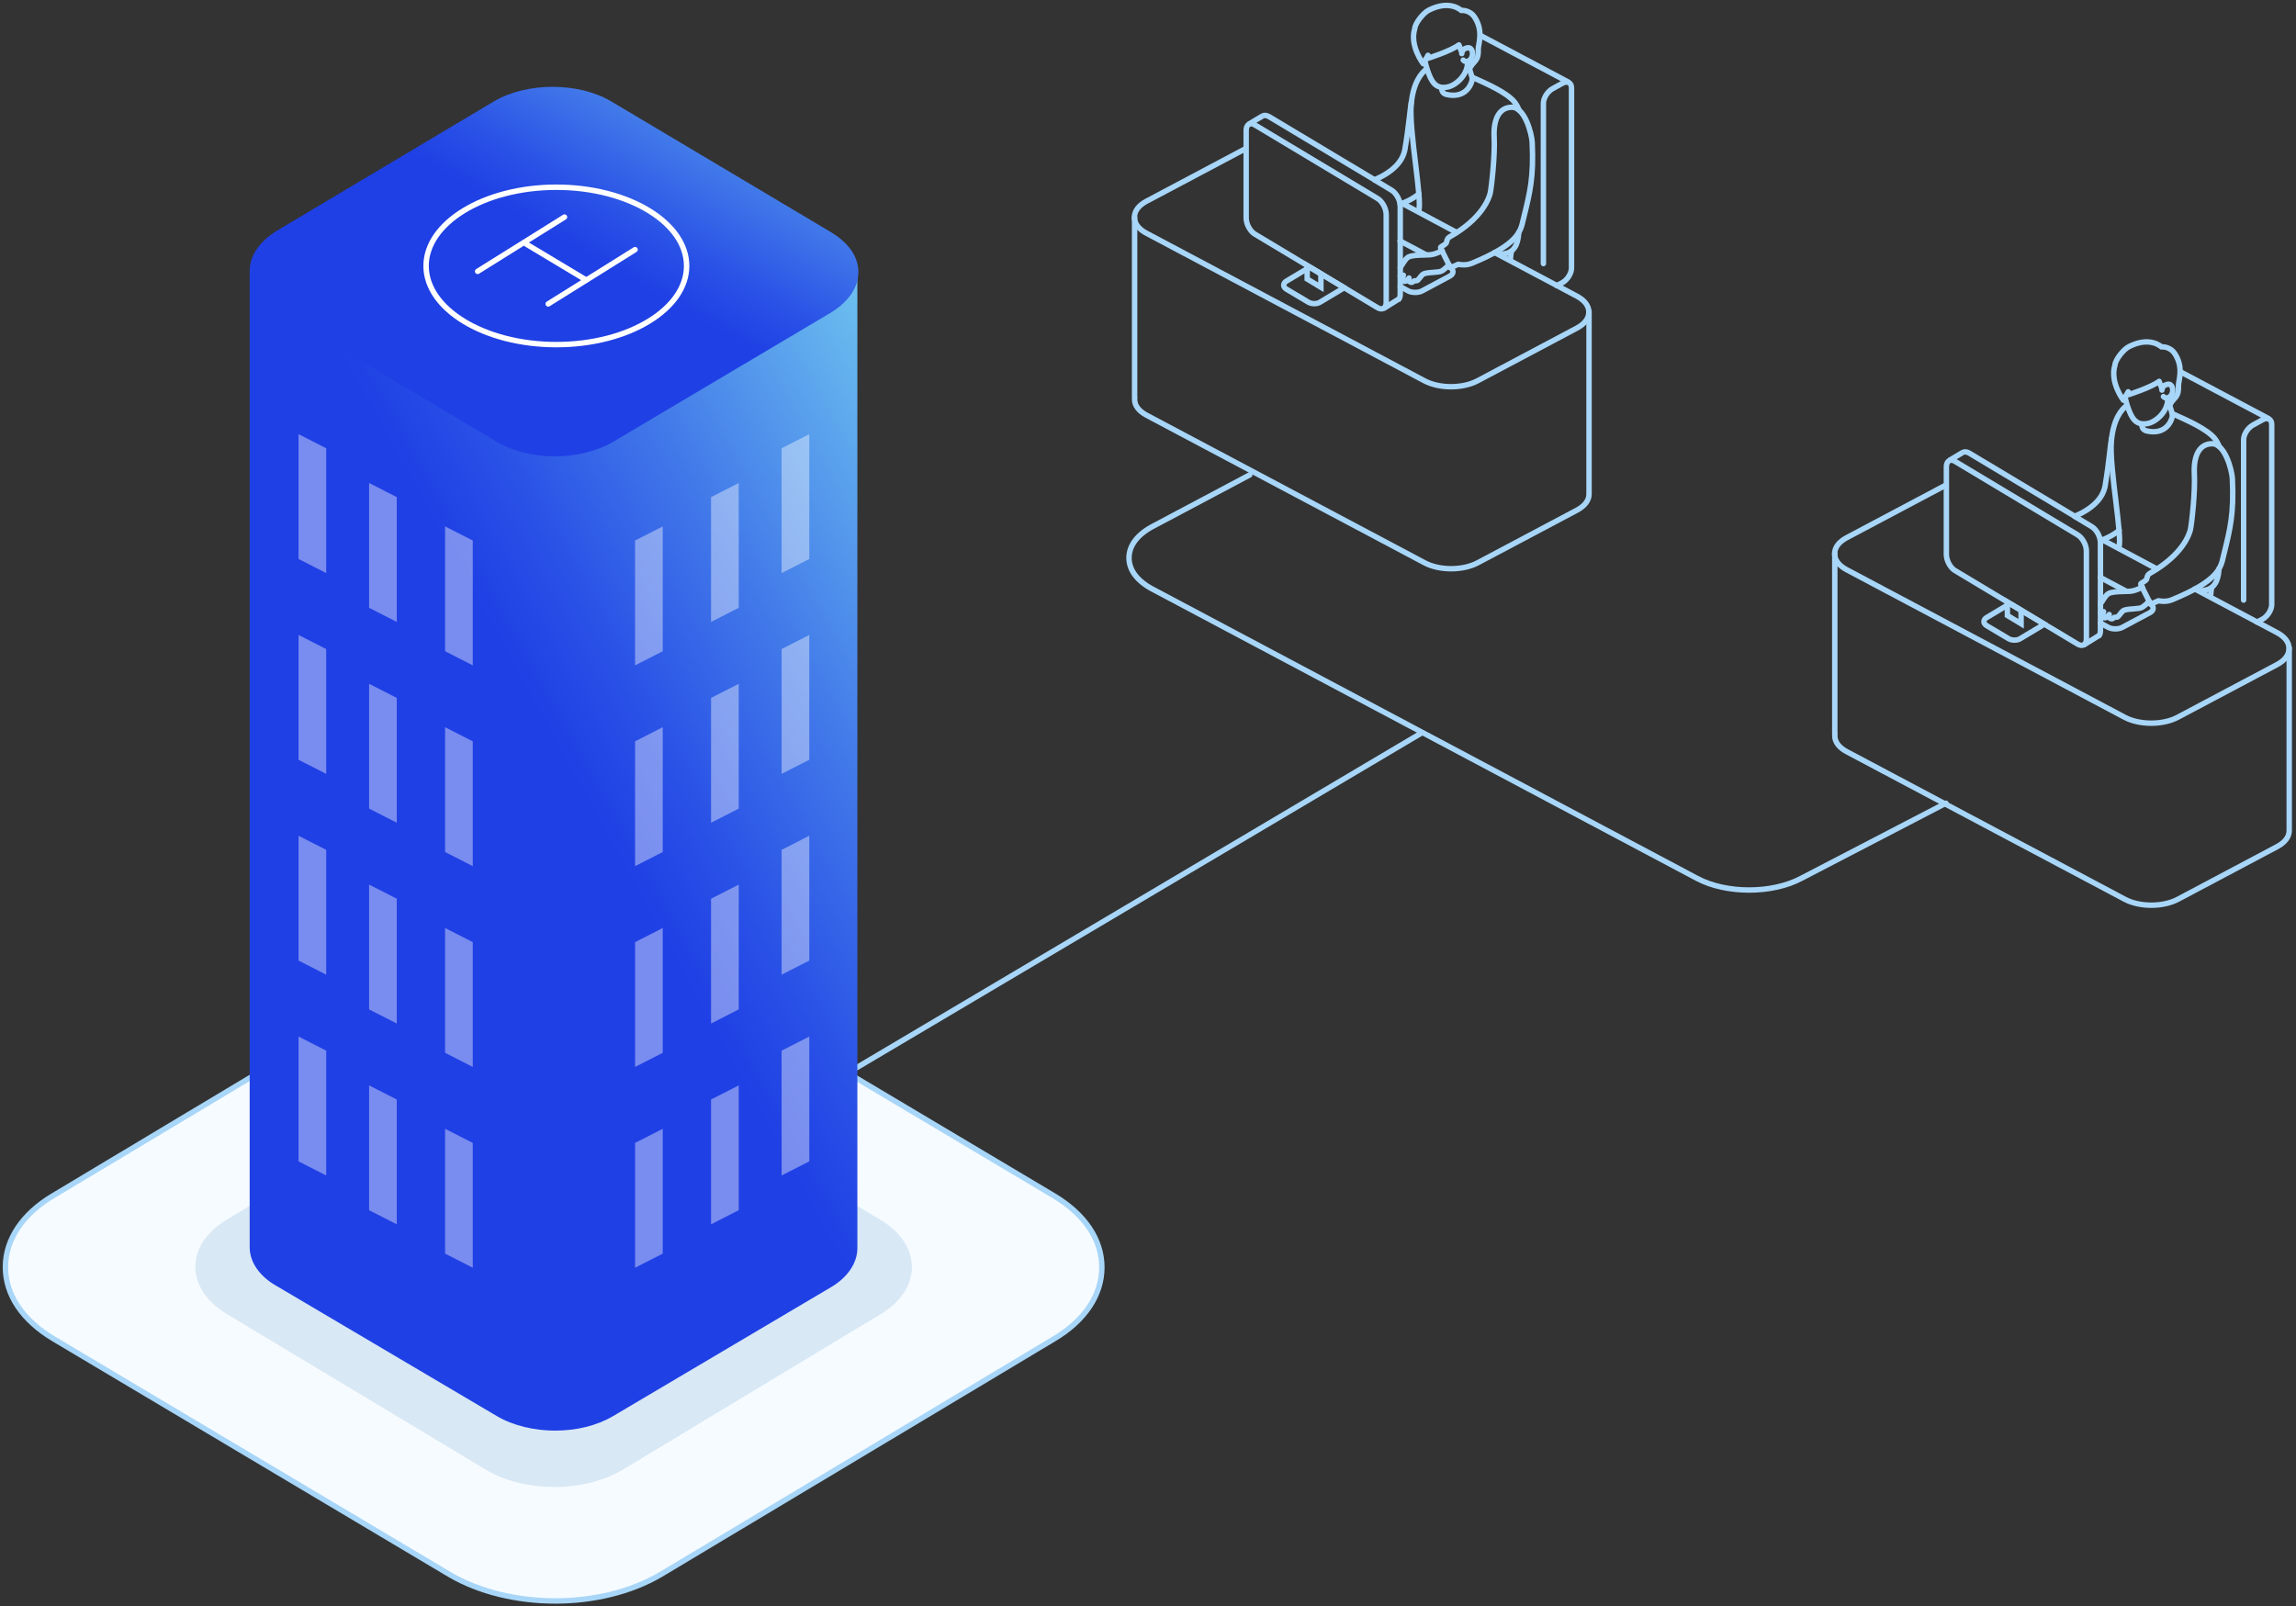 <svg width="423" height="296" viewBox="0 0 423 296" fill="none" xmlns="http://www.w3.org/2000/svg">
<rect x="0" y="0" width="423" height="296" fill="#333333" stroke="none"/>
<path d="M262 135L154 199" stroke="#A8D6F8" stroke-miterlimit="10"/>
<path d="M102.308 295C95.335 295 88.294 293.354 82.825 290.13L9.887 246.712C4.144 243.283 1 238.619 1 233.474C1 228.399 4.145 223.666 9.818 220.305L82.278 176.887C93.147 170.371 110.237 170.371 121.175 176.887L194.113 220.305C199.855 223.734 203 228.399 203 233.543C203 238.619 199.855 243.351 194.182 246.712L121.721 290.13C116.253 293.354 109.28 295 102.308 295Z" fill="#F6FBFF" stroke="#A8D6F8" stroke-miterlimit="10"/>
<path d="M102.185 274C97.6 274 93.015 272.954 89.466 270.786L41.842 242.161C38.071 239.918 36 236.779 36 233.416C36 230.053 38.071 226.988 41.768 224.746L89.096 196.195C96.195 191.935 107.361 191.935 114.461 196.195L162.158 224.746C165.929 226.988 168 230.127 168 233.491C168 236.854 165.929 239.918 162.232 242.161L114.904 270.711C111.355 272.879 106.77 274 102.185 274Z" fill="#D8E8F5"/>
<path fill-rule="evenodd" clip-rule="evenodd" d="M135.994 65.327V50.136H157.957V78.819V104.109V132.792V147.537V176.22V201.332V230.015C157.957 232.695 156.172 235.376 153.136 237.163L112.96 260.933C109.924 262.72 106.175 263.614 102.246 263.614C98.497 263.614 94.568 262.72 91.533 260.933L51 236.985C47.786 235.198 46 232.517 46 229.836V201.153V176.042V147.359V132.613V103.93V78.819V50.136H68.141V65.327H135.994Z" fill="url(#paint0_linear)"/>
<path d="M102.246 84.092C98.318 84.092 94.568 83.198 91.533 81.411L51 57.284C47.786 55.497 46 52.816 46 49.957C46 47.097 47.786 44.595 50.821 42.629L90.997 18.681C97.068 15.106 106.532 15.106 112.603 18.681L153.136 42.808C156.35 44.774 158.136 47.276 158.136 50.135C158.136 52.995 156.35 55.497 153.315 57.463L112.96 81.411C109.924 83.198 105.996 84.092 102.246 84.092Z" fill="url(#paint1_linear)"/>
<path d="M253.222 33.147C256.541 31.714 258.399 29.824 258.826 27.568C259.221 25.251 259.465 23.269 259.648 21.653C259.77 20.555 259.891 19.61 260.013 18.817" stroke="#A8D6F8" stroke-miterlimit="10" stroke-linecap="round" stroke-linejoin="round"/>
<path d="M261.414 35.708C260.622 36.44 259.343 37.111 257.942 37.629" stroke="#A8D6F8" stroke-miterlimit="10" stroke-linecap="round" stroke-linejoin="round"/>
<path d="M278.439 46.349C278.378 46.715 278.317 47.142 278.286 47.569L278.256 47.874" stroke="#A8D6F8" stroke-miterlimit="10" stroke-linecap="round" stroke-linejoin="round"/>
<path d="M279.809 42.812C279.718 43.971 279.535 46.349 277.251 46.745C276.947 46.806 276.642 46.837 276.337 46.837C276.276 46.837 276.185 46.837 276.094 46.837" stroke="#A8D6F8" stroke-miterlimit="10" stroke-linecap="round" stroke-linejoin="round"/>
<path d="M279.84 20.25C279.596 19.64 279.322 19.153 278.987 18.756C277.525 17.018 274.023 15.494 271.739 14.457C271.556 14.366 271.373 14.305 271.221 14.244V14.671C271.221 14.762 270.947 16.256 269.637 17.049C268.815 17.567 267.749 17.689 266.531 17.415C265.983 17.293 265.678 16.957 265.617 16.439" stroke="#A8D6F8" stroke-miterlimit="10" stroke-linecap="round" stroke-linejoin="round"/>
<path d="M261.323 38.94C261.353 38.849 261.384 38.788 261.384 38.757C261.719 37.812 261.262 34.154 260.805 30.312C260.318 26.287 259.77 21.744 259.983 19.275C260.348 15.189 261.871 13.421 262.815 12.72" stroke="#A8D6F8" stroke-miterlimit="10" stroke-linecap="round" stroke-linejoin="round"/>
<path d="M262.511 11.195C262.633 11.774 262.785 12.323 262.907 12.689C263.699 15.158 264.521 16.439 266.653 16.043C268.206 15.768 270.46 13.786 270.368 11.408" stroke="#A8D6F8" stroke-miterlimit="10" stroke-linecap="round" stroke-linejoin="round"/>
<path d="M257.973 49.307C258.034 49.185 258.094 49.063 258.186 48.971C258.216 48.91 258.277 48.849 258.308 48.788C258.612 48.27 259.069 47.599 259.435 47.386C260.074 47.05 261.171 47.02 262.236 46.989C262.967 46.989 263.637 46.959 264.094 46.837C264.612 46.715 265.373 46.349 265.708 46.197" stroke="#A8D6F8" stroke-miterlimit="10" stroke-linecap="round" stroke-linejoin="round"/>
<path d="M266.988 48.819C266.653 49.124 265.922 49.764 265.647 49.916C265.343 50.099 264.734 50.13 264.064 50.191C263.333 50.252 262.511 50.282 262.145 50.557C261.993 50.648 261.749 50.953 261.566 51.197C261.262 51.563 261.171 51.685 261.049 51.715C260.988 51.715 260.744 51.746 260.561 51.746C260.5 51.776 260.379 51.868 260.257 51.959C260.196 52.02 260.105 52.02 260.013 52.02C259.952 52.02 259.891 52.02 259.861 51.99C259.709 51.959 259.587 51.868 259.556 51.746C259.495 51.624 259.526 51.41 259.587 51.227C259.435 51.41 259.252 51.624 259.069 51.746C258.886 51.868 258.704 51.868 258.521 51.776C258.399 51.715 258.338 51.593 258.338 51.471C258.338 51.319 258.429 51.045 258.551 50.709C258.46 50.801 258.399 50.862 258.338 50.862C258.216 50.892 258.094 50.892 257.973 50.862" stroke="#A8D6F8" stroke-miterlimit="10" stroke-linecap="round" stroke-linejoin="round"/>
<path d="M267.293 49.276C267.232 49.276 267.171 49.246 267.14 49.185L265.405 45.709C265.374 45.617 265.405 45.526 265.465 45.495C265.8 45.312 266.318 44.977 266.44 44.794C266.47 44.733 266.501 44.611 266.531 44.52C266.592 44.245 266.684 43.88 267.049 43.666C273.232 40.19 274.358 36.349 274.541 35.617C274.785 34.519 275.455 28.604 275.272 25.22C275.211 24.061 275.272 21.927 276.399 20.677C276.917 20.098 277.617 19.793 278.47 19.762C280.906 19.671 282.186 24.61 282.277 26.196C282.582 32.629 281.881 35.404 280.754 39.977C280.724 40.129 280.663 40.312 280.632 40.465C280.145 42.721 279.597 45.038 271.161 48.514C270.064 48.971 268.937 48.758 268.663 48.697L267.354 49.276C267.323 49.246 267.323 49.276 267.293 49.276Z" stroke="#A8D6F8" stroke-miterlimit="10" stroke-linecap="round" stroke-linejoin="round"/>
<path d="M270.795 12.537C271.617 11.073 272.439 11.287 272.348 9.03C272.317 8.238 273.383 5.737 271.678 3.176C270.734 1.743 269.211 1.926 269.211 1.926C269.211 1.926 267.14 -0.117 263.242 1.865C262.237 2.353 260.714 4.274 260.653 5.25C259.648 8.451 262.206 11.744 262.206 11.744L263.089 10.189V10.738C263.089 10.738 267.262 9.427 268.785 8.268L269.241 9.457" stroke="#A8D6F8" stroke-miterlimit="10" stroke-linecap="round" stroke-linejoin="round"/>
<path d="M269.577 11.073C269.76 11.287 270.034 11.378 270.308 11.317C270.886 11.165 271.282 10.616 271.282 9.884C271.282 9.488 271.161 9.122 270.917 8.939C270.765 8.817 270.551 8.756 270.308 8.817C269.546 9 269.364 9.366 269.303 9.884" stroke="#A8D6F8" stroke-miterlimit="10" stroke-linecap="round" stroke-linejoin="round"/>
<path d="M271.221 14.305L270.368 11.53" stroke="#A8D6F8" stroke-miterlimit="10" stroke-linecap="round" stroke-linejoin="round"/>
<path d="M268.327 42.812L258.338 37.477" stroke="#A8D6F8" stroke-miterlimit="10" stroke-linecap="round" stroke-linejoin="round"/>
<path d="M229.497 27.385L211.223 37.08C209.792 37.843 209 38.879 209 40.038C209 41.196 209.792 42.233 211.254 42.995L262.419 70.161C263.79 70.893 265.556 71.259 267.323 71.259C269.089 71.259 270.855 70.893 272.226 70.161L290.499 60.466C291.931 59.703 292.723 58.667 292.723 57.508C292.723 56.35 291.931 55.313 290.469 54.551L275.363 46.532" stroke="#A8D6F8" stroke-miterlimit="10" stroke-linecap="round" stroke-linejoin="round"/>
<path d="M209.03 40.007V73.241H209.061C209.061 73.363 209.03 73.454 209.03 73.576C209.03 74.735 209.822 75.771 211.284 76.534L262.45 103.699C263.82 104.431 265.586 104.797 267.353 104.797C269.119 104.797 270.886 104.431 272.256 103.699L290.53 94.004C291.961 93.242 292.753 92.205 292.753 91.046C292.753 91.016 292.753 90.955 292.753 90.924V57.386" stroke="#A8D6F8" stroke-miterlimit="10" stroke-linecap="round" stroke-linejoin="round"/>
<path d="M232.633 21.348L230.075 22.872" stroke="#A8D6F8" stroke-miterlimit="10"/>
<path d="M253.77 56.685L231.202 43.148C230.319 42.63 229.588 41.288 229.588 40.191V24.031C229.588 22.934 230.319 22.476 231.202 23.025L253.77 36.562C254.653 37.081 255.384 38.422 255.384 39.52V55.71C255.384 56.777 254.683 57.234 253.77 56.685Z" stroke="#A8D6F8" stroke-miterlimit="10"/>
<path d="M253.16 33.117L256.358 35.038C257.241 35.556 257.972 36.897 257.972 37.995V50.953V54.215C257.972 54.703 257.85 55.038 257.607 55.252" stroke="#A8D6F8" stroke-miterlimit="10"/>
<path d="M232.604 21.379C232.908 21.196 233.304 21.226 233.761 21.47L253.161 33.087" stroke="#A8D6F8" stroke-miterlimit="10"/>
<path d="M257.699 55.1L254.866 56.868" stroke="#A8D6F8" stroke-miterlimit="10"/>
<path d="M240.826 48.941V51.41L243.354 52.935V50.465L240.826 48.941Z" stroke="#A8D6F8" stroke-miterlimit="10"/>
<path d="M240.857 49.489L236.989 51.807C236.685 51.99 236.502 52.264 236.502 52.538C236.502 52.813 236.685 53.087 236.989 53.27L241.04 55.679C241.344 55.862 241.74 55.953 242.136 55.953C242.532 55.953 242.928 55.862 243.202 55.679L247.222 53.27C247.375 53.179 247.466 53.087 247.557 52.965L241.344 49.246" stroke="#A8D6F8" stroke-miterlimit="10"/>
<path d="M262.633 46.898L257.942 44.398" stroke="#A8D6F8" stroke-miterlimit="10" stroke-linecap="round" stroke-linejoin="round"/>
<path d="M257.973 52.813L259.374 53.575C259.739 53.789 260.226 53.88 260.714 53.88C261.201 53.88 261.688 53.789 262.054 53.575L267.079 50.892C267.475 50.679 267.688 50.404 267.688 50.069C267.688 49.764 267.475 49.459 267.079 49.246L266.713 49.063" stroke="#A8D6F8" stroke-miterlimit="10" stroke-linecap="round" stroke-linejoin="round"/>
<path d="M272.744 6.53L288.886 15.098" stroke="#A8D6F8" stroke-miterlimit="10" stroke-linecap="round" stroke-linejoin="round"/>
<path d="M286.815 52.63L287.85 52.081C288.764 51.563 289.525 50.374 289.525 49.398V45.739V45.465V33.544V28.391V16.195C289.525 15.22 288.764 14.854 287.85 15.342L286.023 16.348C285.109 16.866 284.348 18.055 284.348 19.031V31.227V36.379V48.3V48.575" stroke="#A8D6F8" stroke-miterlimit="10" stroke-linecap="round" stroke-linejoin="round"/>
<path d="M382.222 95.147C385.541 93.714 387.399 91.824 387.826 89.568C388.221 87.251 388.465 85.269 388.648 83.653C388.77 82.555 388.891 81.61 389.013 80.817" stroke="#A8D6F8" stroke-miterlimit="10" stroke-linecap="round" stroke-linejoin="round"/>
<path d="M390.414 97.708C389.622 98.44 388.343 99.111 386.942 99.629" stroke="#A8D6F8" stroke-miterlimit="10" stroke-linecap="round" stroke-linejoin="round"/>
<path d="M407.439 108.349C407.378 108.715 407.317 109.142 407.286 109.569L407.256 109.874" stroke="#A8D6F8" stroke-miterlimit="10" stroke-linecap="round" stroke-linejoin="round"/>
<path d="M408.809 104.812C408.718 105.971 408.535 108.349 406.251 108.745C405.947 108.806 405.642 108.837 405.337 108.837C405.276 108.837 405.185 108.837 405.094 108.837" stroke="#A8D6F8" stroke-miterlimit="10" stroke-linecap="round" stroke-linejoin="round"/>
<path d="M408.84 82.25C408.596 81.641 408.322 81.153 407.987 80.756C406.525 79.018 403.023 77.494 400.739 76.457C400.556 76.366 400.373 76.305 400.221 76.244V76.671C400.221 76.762 399.947 78.256 398.637 79.049C397.815 79.567 396.749 79.689 395.531 79.415C394.983 79.293 394.678 78.957 394.617 78.439" stroke="#A8D6F8" stroke-miterlimit="10" stroke-linecap="round" stroke-linejoin="round"/>
<path d="M390.323 100.94C390.353 100.849 390.384 100.788 390.384 100.757C390.719 99.812 390.262 96.153 389.805 92.312C389.318 88.287 388.77 83.744 388.983 81.275C389.348 77.189 390.871 75.421 391.815 74.719" stroke="#A8D6F8" stroke-miterlimit="10" stroke-linecap="round" stroke-linejoin="round"/>
<path d="M391.511 73.195C391.633 73.774 391.785 74.323 391.907 74.689C392.699 77.158 393.521 78.439 395.653 78.043C397.206 77.768 399.46 75.786 399.368 73.408" stroke="#A8D6F8" stroke-miterlimit="10" stroke-linecap="round" stroke-linejoin="round"/>
<path d="M386.973 111.307C387.034 111.185 387.094 111.063 387.186 110.971C387.216 110.91 387.277 110.849 387.308 110.788C387.612 110.27 388.069 109.599 388.435 109.386C389.074 109.05 390.171 109.02 391.236 108.99C391.967 108.99 392.637 108.959 393.094 108.837C393.612 108.715 394.373 108.349 394.708 108.197" stroke="#A8D6F8" stroke-miterlimit="10" stroke-linecap="round" stroke-linejoin="round"/>
<path d="M395.988 110.819C395.653 111.124 394.922 111.764 394.647 111.916C394.343 112.099 393.734 112.13 393.064 112.191C392.333 112.252 391.511 112.282 391.145 112.557C390.993 112.648 390.749 112.953 390.566 113.197C390.262 113.563 390.171 113.685 390.049 113.715C389.988 113.715 389.744 113.746 389.561 113.746C389.5 113.776 389.379 113.868 389.257 113.959C389.196 114.02 389.105 114.02 389.013 114.02C388.952 114.02 388.891 114.02 388.861 113.99C388.709 113.959 388.587 113.868 388.556 113.746C388.495 113.624 388.526 113.41 388.587 113.227C388.435 113.41 388.252 113.624 388.069 113.746C387.886 113.868 387.704 113.868 387.521 113.776C387.399 113.715 387.338 113.593 387.338 113.471C387.338 113.319 387.429 113.045 387.551 112.709C387.46 112.801 387.399 112.862 387.338 112.862C387.216 112.892 387.094 112.892 386.973 112.862" stroke="#A8D6F8" stroke-miterlimit="10" stroke-linecap="round" stroke-linejoin="round"/>
<path d="M396.293 111.276C396.232 111.276 396.171 111.246 396.14 111.185L394.405 107.709C394.374 107.617 394.405 107.526 394.465 107.495C394.8 107.313 395.318 106.977 395.44 106.794C395.47 106.733 395.501 106.611 395.531 106.52C395.592 106.245 395.684 105.88 396.049 105.666C402.232 102.19 403.358 98.349 403.541 97.617C403.785 96.519 404.455 90.604 404.272 87.22C404.211 86.061 404.272 83.927 405.399 82.677C405.917 82.098 406.617 81.793 407.47 81.763C409.906 81.671 411.186 86.61 411.277 88.196C411.582 94.629 410.881 97.403 409.754 101.977C409.724 102.129 409.663 102.312 409.632 102.465C409.145 104.721 408.597 107.038 400.161 110.514C399.064 110.971 397.937 110.758 397.663 110.697L396.354 111.276C396.323 111.246 396.323 111.276 396.293 111.276Z" stroke="#A8D6F8" stroke-miterlimit="10" stroke-linecap="round" stroke-linejoin="round"/>
<path d="M399.795 74.537C400.617 73.073 401.439 73.287 401.348 71.03C401.317 70.237 402.383 67.737 400.678 65.176C399.734 63.743 398.211 63.926 398.211 63.926C398.211 63.926 396.14 61.883 392.242 63.865C391.237 64.353 389.714 66.274 389.653 67.25C388.648 70.451 391.206 73.744 391.206 73.744L392.089 72.189V72.738C392.089 72.738 396.262 71.427 397.785 70.268L398.241 71.457" stroke="#A8D6F8" stroke-miterlimit="10" stroke-linecap="round" stroke-linejoin="round"/>
<path d="M398.577 73.073C398.76 73.287 399.034 73.378 399.308 73.317C399.886 73.165 400.282 72.616 400.282 71.884C400.282 71.488 400.161 71.122 399.917 70.939C399.765 70.817 399.551 70.756 399.308 70.817C398.546 71 398.364 71.366 398.303 71.884" stroke="#A8D6F8" stroke-miterlimit="10" stroke-linecap="round" stroke-linejoin="round"/>
<path d="M400.221 76.305L399.368 73.53" stroke="#A8D6F8" stroke-miterlimit="10" stroke-linecap="round" stroke-linejoin="round"/>
<path d="M397.327 104.812L387.338 99.477" stroke="#A8D6F8" stroke-miterlimit="10" stroke-linecap="round" stroke-linejoin="round"/>
<path d="M358.497 89.385L340.223 99.08C338.792 99.843 338 100.879 338 102.038C338 103.196 338.792 104.233 340.254 104.995L391.419 132.161C392.79 132.893 394.556 133.259 396.323 133.259C398.089 133.259 399.855 132.893 401.226 132.161L419.499 122.466C420.931 121.703 421.723 120.667 421.723 119.508C421.723 118.35 420.931 117.313 419.469 116.551L404.363 108.532" stroke="#A8D6F8" stroke-miterlimit="10" stroke-linecap="round" stroke-linejoin="round"/>
<path d="M230.252 87.502L212.355 97.005C209.551 98.499 208 100.531 208 102.802C208 105.073 209.551 107.105 212.415 108.599L312.64 161.849C315.325 163.283 318.785 164 322.245 164C325.705 164 329.166 163.283 331.85 161.849L358.5 148" stroke="#A8D6F8" stroke-miterlimit="10" stroke-linecap="round" stroke-linejoin="round"/>
<path d="M338.03 102.007V135.241H338.061C338.061 135.363 338.03 135.454 338.03 135.576C338.03 136.735 338.822 137.771 340.284 138.533L391.45 165.699C392.82 166.431 394.586 166.797 396.353 166.797C398.119 166.797 399.886 166.431 401.256 165.699L419.53 156.004C420.961 155.242 421.753 154.205 421.753 153.046C421.753 153.016 421.753 152.955 421.753 152.924V119.386" stroke="#A8D6F8" stroke-miterlimit="10" stroke-linecap="round" stroke-linejoin="round"/>
<path d="M361.633 83.348L359.075 84.872" stroke="#A8D6F8" stroke-miterlimit="10"/>
<path d="M382.77 118.685L360.202 105.148C359.319 104.63 358.588 103.288 358.588 102.191V86.031C358.588 84.934 359.319 84.476 360.202 85.025L382.77 98.562C383.653 99.081 384.384 100.422 384.384 101.52V117.71C384.384 118.777 383.683 119.234 382.77 118.685Z" stroke="#A8D6F8" stroke-miterlimit="10"/>
<path d="M382.16 95.117L385.358 97.037C386.241 97.556 386.972 98.897 386.972 99.995V112.953V116.215C386.972 116.703 386.85 117.038 386.607 117.252" stroke="#A8D6F8" stroke-miterlimit="10"/>
<path d="M361.604 83.379C361.908 83.196 362.304 83.226 362.761 83.47L382.161 95.087" stroke="#A8D6F8" stroke-miterlimit="10"/>
<path d="M386.699 117.1L383.866 118.868" stroke="#A8D6F8" stroke-miterlimit="10"/>
<path d="M369.826 110.941V113.41L372.354 114.935V112.465L369.826 110.941Z" stroke="#A8D6F8" stroke-miterlimit="10"/>
<path d="M369.857 111.49L365.989 113.807C365.685 113.99 365.502 114.264 365.502 114.538C365.502 114.813 365.685 115.087 365.989 115.27L370.04 117.679C370.344 117.862 370.74 117.953 371.136 117.953C371.532 117.953 371.928 117.862 372.202 117.679L376.222 115.27C376.375 115.179 376.466 115.087 376.557 114.965L370.344 111.246" stroke="#A8D6F8" stroke-miterlimit="10"/>
<path d="M391.633 108.898L386.942 106.398" stroke="#A8D6F8" stroke-miterlimit="10" stroke-linecap="round" stroke-linejoin="round"/>
<path d="M386.973 114.813L388.374 115.575C388.739 115.789 389.226 115.88 389.714 115.88C390.201 115.88 390.688 115.789 391.054 115.575L396.079 112.892C396.475 112.679 396.688 112.404 396.688 112.069C396.688 111.764 396.475 111.459 396.079 111.246L395.713 111.063" stroke="#A8D6F8" stroke-miterlimit="10" stroke-linecap="round" stroke-linejoin="round"/>
<path d="M401.744 68.53L417.886 77.097" stroke="#A8D6F8" stroke-miterlimit="10" stroke-linecap="round" stroke-linejoin="round"/>
<path d="M415.815 114.63L416.85 114.081C417.764 113.563 418.525 112.374 418.525 111.398V107.739V107.465V95.544V90.391V78.195C418.525 77.22 417.764 76.854 416.85 77.342L415.023 78.348C414.109 78.866 413.348 80.055 413.348 81.031V93.227V98.379V110.301V110.575" stroke="#A8D6F8" stroke-miterlimit="10" stroke-linecap="round" stroke-linejoin="round"/>
<g opacity="0.4">
<path fill-rule="evenodd" clip-rule="evenodd" d="M117 99.6V122.6L122.1 120V97L117 99.6ZM117 136.6V159.6L122.1 157V134L117 136.6ZM117 196.6V173.6L122.1 171V194L117 196.6ZM117 210.6V233.6L122.1 231V208L117 210.6Z" fill="white"/>
<path fill-rule="evenodd" clip-rule="evenodd" d="M131 91.6V114.6L136.1 112V89L131 91.6ZM131 128.6V151.6L136.1 149V126L131 128.6ZM131 188.6V165.6L136.1 163V186L131 188.6ZM131 202.6V225.6L136.1 223V200L131 202.6Z" fill="white"/>
<path fill-rule="evenodd" clip-rule="evenodd" d="M144 82.6V105.6L149.1 103V80L144 82.6ZM144 119.6V142.6L149.1 140V117L144 119.6ZM144 179.6V156.6L149.1 154V177L144 179.6ZM144 193.6V216.6L149.1 214V191L144 193.6Z" fill="white"/>
</g>
<g opacity="0.4">
<path fill-rule="evenodd" clip-rule="evenodd" d="M87.1 99.6V122.6L82 120V97L87.1 99.6ZM87.1 136.6V159.6L82 157V134L87.1 136.6ZM87.1 196.6V173.6L82 171V194L87.1 196.6ZM87.1 210.6V233.6L82 231V208L87.1 210.6Z" fill="white"/>
<path fill-rule="evenodd" clip-rule="evenodd" d="M73.1 91.6V114.6L68 112V89L73.1 91.6ZM73.1 128.6V151.6L68 149V126L73.1 128.6ZM73.1 188.6V165.6L68 163V186L73.1 188.6ZM73.1 202.6V225.6L68 223V200L73.1 202.6Z" fill="white"/>
<path fill-rule="evenodd" clip-rule="evenodd" d="M60.1 82.6V105.6L55 103V80L60.1 82.6ZM60.1 119.6V142.6L55 140V117L60.1 119.6ZM60.1 179.6V156.6L55 154V177L60.1 179.6ZM60.1 193.6V216.6L55 214V191L60.1 193.6Z" fill="white"/>
</g>
<path d="M126.5 49C126.5 52.903 123.914 56.516 119.563 59.18C115.22 61.839 109.189 63.5 102.5 63.5C95.811 63.5 89.78 61.839 85.437 59.18C81.086 56.516 78.5 52.903 78.5 49C78.5 45.097 81.086 41.484 85.437 38.82C89.78 36.161 95.811 34.5 102.5 34.5C109.189 34.5 115.22 36.161 119.563 38.82C123.914 41.484 126.5 45.097 126.5 49Z" stroke="white"/>
<path d="M104 40L88 50" stroke="white" stroke-miterlimit="10" stroke-linecap="round"/>
<path d="M117 46L101 56" stroke="white" stroke-miterlimit="10" stroke-linecap="round"/>
<path d="M97 45L108 51.6" stroke="white" stroke-miterlimit="10" stroke-linecap="round"/>
<defs>
<linearGradient id="paint0_linear" x1="178.653" y1="-0.213" x2="19.589" y2="87.555" gradientUnits="userSpaceOnUse">
<stop offset="0.098" stop-color="#88EDF2"/>
<stop offset="0.278" stop-color="#65B4EE"/>
<stop offset="0.493" stop-color="#4076E9"/>
<stop offset="0.651" stop-color="#284FE6"/>
<stop offset="0.733" stop-color="#1F40E5"/>
</linearGradient>
<linearGradient id="paint1_linear" x1="178.865" y1="-0.059" x2="126.936" y2="89.915" gradientUnits="userSpaceOnUse">
<stop offset="0.098" stop-color="#88EDF2"/>
<stop offset="0.278" stop-color="#65B4EE"/>
<stop offset="0.493" stop-color="#4076E9"/>
<stop offset="0.651" stop-color="#284FE6"/>
<stop offset="0.733" stop-color="#1F40E5"/>
</linearGradient>
</defs>
</svg>

